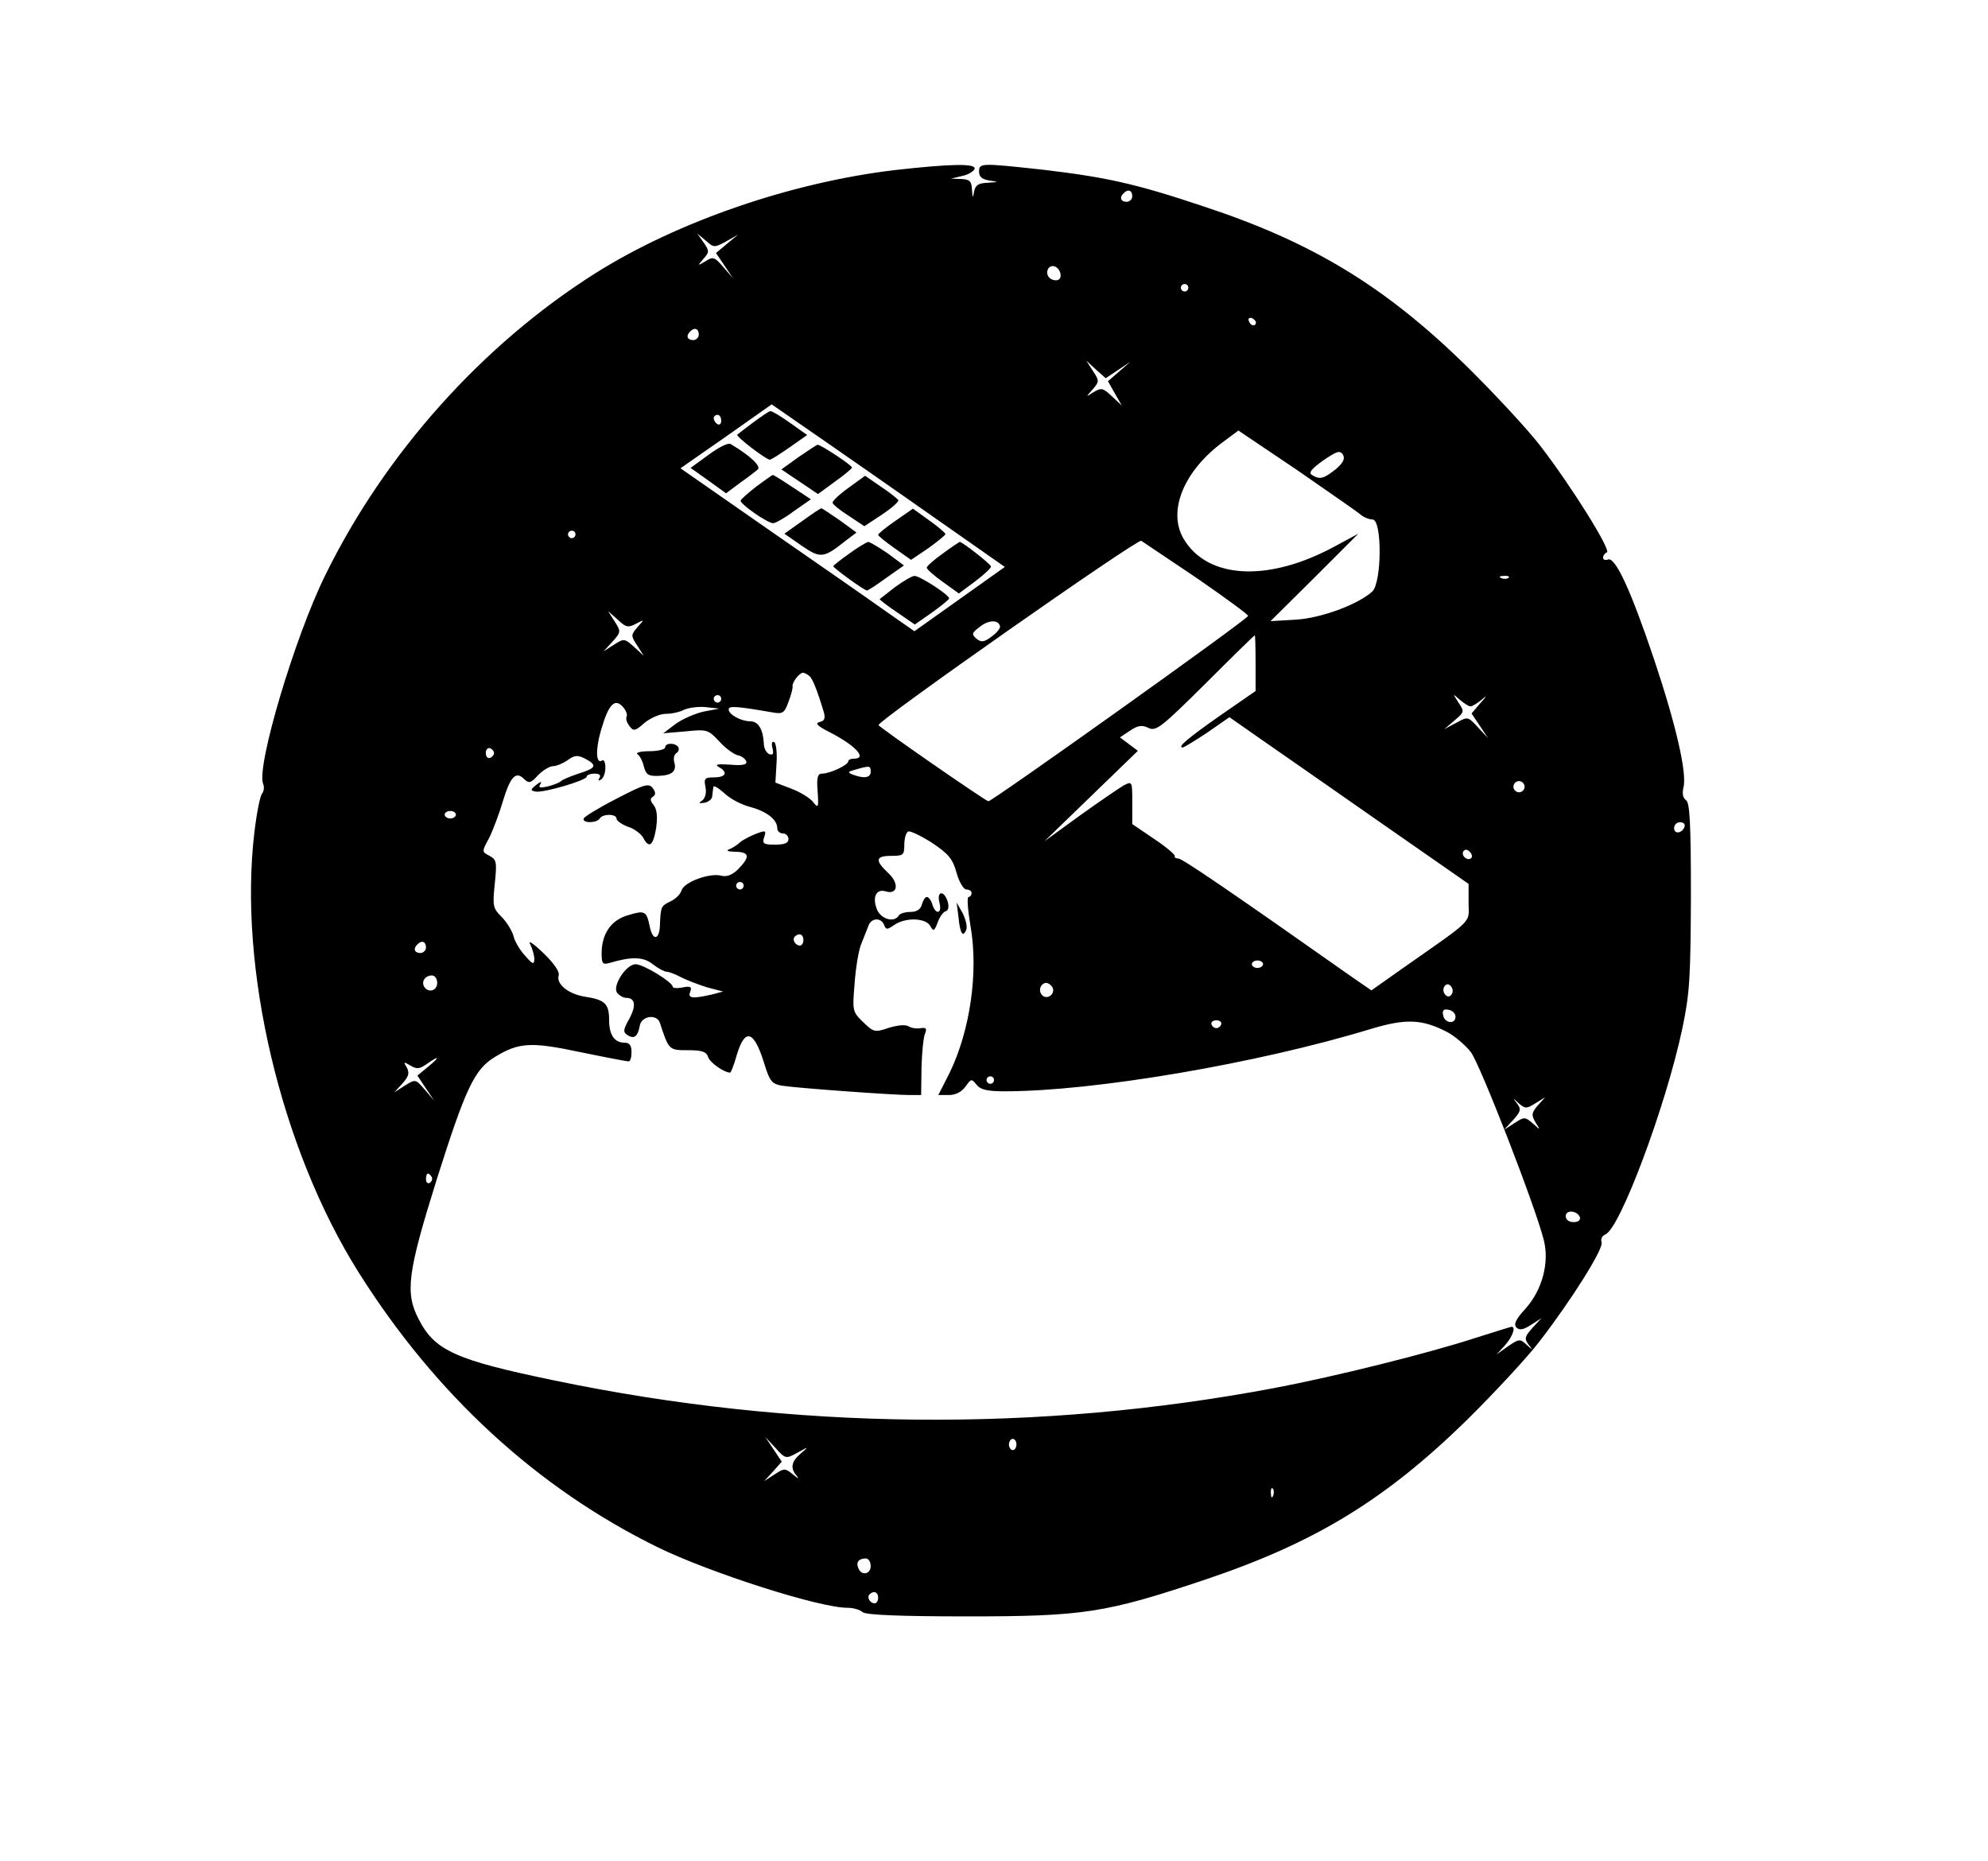 <?xml version="1.0" standalone="no"?>
<!DOCTYPE svg PUBLIC "-//W3C//DTD SVG 20010904//EN"
 "http://www.w3.org/TR/2001/REC-SVG-20010904/DTD/svg10.dtd">
<svg version="1.0" xmlns="http://www.w3.org/2000/svg"
 width="532pt" height="498pt" viewBox="0 0 532 498"
 preserveAspectRatio="xMidYMid meet">

<g transform="translate(0,498) scale(0.1,-0.1)"
fill="#000000" stroke="none">
<path d="M2395 4525 c-277 -33 -580 -137 -800 -275 -303 -191 -565 -483 -725
-810 -81 -164 -184 -510 -166 -557 4 -8 2 -21 -3 -27 -5 -6 -14 -51 -20 -101
-44 -364 70 -848 279 -1180 206 -327 478 -577 800 -735 139 -68 435 -163 509
-162 14 0 32 -5 40 -12 10 -7 96 -11 280 -11 311 0 370 9 638 99 291 98 479
212 697 425 76 75 164 170 196 212 88 114 172 249 166 265 -3 8 1 17 10 21 39
15 162 343 206 551 20 95 22 136 23 355 0 193 -3 249 -13 256 -8 5 -11 17 -7
34 10 38 -20 168 -79 344 -62 184 -103 273 -123 266 -7 -3 -13 -1 -13 5 0 6 5
12 10 14 13 4 -94 176 -178 285 -33 43 -122 139 -198 214 -218 213 -412 331
-704 427 -182 61 -261 78 -430 98 -165 18 -170 18 -170 -5 0 -14 8 -21 28 -24
26 -4 25 -4 -5 -6 -24 -1 -33 -6 -36 -23 -4 -20 -4 -19 -6 5 -1 22 -6 27 -28
28 l-28 1 29 7 c16 3 31 12 34 19 5 15 -62 14 -213 -3z m635 -70 c0 -8 -7 -15
-15 -15 -16 0 -20 12 -8 23 11 12 23 8 23 -8z m-1087 -121 l32 18 -29 -24 -30
-25 23 -34 23 -34 -26 30 c-24 28 -28 29 -48 16 -22 -13 -22 -13 -6 6 16 18
17 21 1 44 l-17 24 23 -19 c21 -19 23 -19 54 -2z m895 -87 c2 -10 -3 -17 -12
-17 -18 0 -29 16 -21 31 9 14 29 6 33 -14z m342 -37 c0 -5 -4 -10 -10 -10 -5
0 -10 5 -10 10 0 6 5 10 10 10 6 0 10 -4 10 -10z m181 -93 c-1 -12 -15 -9 -19
4 -3 6 1 10 8 8 6 -3 11 -8 11 -12z m-1491 -32 c0 -8 -7 -15 -15 -15 -16 0
-20 12 -8 23 11 12 23 8 23 -8z m1122 -95 l33 22 -30 -26 -30 -26 18 -32 19
-33 -27 25 c-23 22 -28 23 -48 11 -22 -14 -22 -14 -3 7 18 21 18 23 1 49 l-18
28 26 -24 26 -23 33 22z m-560 -347 l257 -180 -121 -86 -121 -86 -76 53 c-42
30 -183 128 -313 218 l-237 165 122 85 122 86 55 -38 c30 -21 171 -118 312
-217z m-502 211 c0 -8 -4 -12 -10 -9 -5 3 -10 10 -10 16 0 5 5 9 10 9 6 0 10
-7 10 -16z m1711 -251 c8 -7 23 -13 32 -13 26 0 25 -170 -1 -193 -39 -35 -137
-71 -204 -75 l-68 -4 118 117 117 117 -65 -35 c-176 -95 -339 -87 -403 22 -43
74 1 182 108 260 l39 29 156 -105 c85 -59 162 -112 171 -120z m-67 121 c-32
-25 -42 -28 -63 -15 -10 6 -2 16 30 39 37 25 45 28 53 15 6 -11 0 -22 -20 -39z
m-2034 -174 c0 -5 -4 -10 -10 -10 -5 0 -10 5 -10 10 0 6 5 10 10 10 6 0 10 -4
10 -10z m1663 -117 c75 -52 137 -97 137 -101 -1 -9 -686 -497 -695 -496 -11 3
-294 199 -294 204 0 13 693 499 703 493 6 -4 73 -49 149 -100z m834 1 c-3 -3
-12 -4 -19 -1 -8 3 -5 6 6 6 11 1 17 -2 13 -5z m-2335 -123 c23 12 23 12 4 -9
-18 -21 -18 -23 -1 -49 l18 -28 -26 24 c-26 23 -27 23 -54 6 l-28 -18 24 26
c23 26 23 27 6 54 l-18 28 26 -23 c22 -21 28 -22 49 -11z m974 -6 c2 -5 -8
-18 -22 -28 -21 -16 -28 -16 -41 -6 -13 12 -13 15 8 31 23 19 50 21 55 3z
m684 -99 l0 -75 -94 -65 c-87 -61 -117 -86 -101 -86 3 0 33 18 66 40 l59 41
83 -58 c46 -32 190 -132 320 -223 l237 -165 0 -50 c0 -57 19 -39 -178 -177
l-82 -58 -48 33 c-345 243 -459 320 -469 320 -7 0 -11 3 -9 6 2 3 -22 24 -55
46 l-59 40 0 58 c0 56 0 57 -22 46 -12 -7 -65 -43 -118 -81 l-95 -69 125 121
125 121 -24 18 -24 18 27 18 c21 14 32 16 50 7 20 -9 34 2 152 119 71 71 130
129 132 129 1 0 2 -33 2 -74z m-1195 -34 c9 -6 22 -39 40 -99 4 -16 1 -22 -12
-25 -13 -3 -5 -11 27 -27 70 -36 102 -71 65 -71 -8 0 -15 -3 -15 -7 0 -10 -49
-33 -70 -33 -12 0 -15 -10 -12 -47 3 -45 2 -47 -13 -28 -8 10 -34 26 -58 35
l-42 16 3 51 c2 28 -1 54 -6 57 -6 4 -8 -3 -5 -15 4 -16 2 -20 -8 -17 -8 3
-15 16 -15 29 -2 38 -15 59 -36 59 -25 0 -58 18 -58 32 0 10 24 8 116 -8 28
-5 33 -3 44 28 7 18 12 37 11 42 -2 9 18 36 28 36 3 0 11 -4 16 -8z m-235 -62
c0 -5 -4 -10 -10 -10 -5 0 -10 5 -10 10 0 6 5 10 10 10 6 0 10 -4 10 -10z
m2005 -20 c5 0 18 8 29 17 16 14 16 12 -3 -9 l-23 -27 22 -33 22 -33 -27 29
c-27 29 -27 29 -58 12 l-32 -17 27 23 c27 23 27 24 11 48 -16 25 -16 25 3 8
12 -10 24 -18 29 -18z m-2265 -5 c6 -8 9 -18 7 -22 -3 -5 0 -16 7 -25 11 -15
15 -15 41 8 16 13 41 24 57 24 16 0 38 5 49 11 11 5 37 9 57 7 l37 -4 -42 -8
c-23 -5 -57 -20 -75 -33 l-33 -25 59 5 c58 6 61 5 91 -27 17 -19 40 -35 50
-37 10 -2 20 -10 22 -16 3 -9 -9 -12 -43 -9 -33 2 -42 1 -31 -6 26 -14 20 -28
-12 -28 -25 0 -28 -3 -23 -26 3 -16 -1 -30 -9 -36 -11 -7 -9 -8 6 -6 11 2 21
10 21 18 1 8 2 19 3 24 0 6 13 -2 29 -16 15 -15 46 -31 69 -37 45 -12 73 -34
73 -57 0 -8 7 -14 15 -14 8 0 15 -7 15 -15 0 -11 -11 -15 -36 -15 -31 0 -35 3
-29 20 6 18 4 19 -22 9 -15 -6 -35 -16 -43 -23 -8 -8 -22 -16 -30 -19 -8 -3 0
-6 18 -6 38 -1 40 -13 8 -46 -16 -16 -31 -22 -46 -18 -31 8 -99 -17 -106 -39
-3 -11 -17 -24 -30 -30 -25 -12 -26 -14 -28 -63 -1 -40 -19 -44 -27 -5 -9 43
-13 45 -59 31 -45 -13 -70 -50 -70 -102 0 -28 3 -31 23 -25 58 17 89 16 114
-4 14 -11 31 -20 37 -20 6 0 24 -7 39 -15 16 -8 47 -20 70 -27 l42 -11 -30 -8
c-53 -12 -65 -10 -58 7 5 14 1 16 -20 12 -15 -3 -27 -2 -27 2 0 12 -78 60 -99
60 -26 0 -64 -60 -49 -77 6 -7 16 -13 24 -13 24 0 27 -21 8 -56 -17 -30 -17
-36 -4 -44 17 -11 27 -3 32 25 4 27 46 33 54 8 24 -73 24 -73 75 -73 38 0 49
-4 54 -18 4 -15 43 -42 59 -42 2 0 10 20 17 45 22 75 46 69 73 -17 16 -52 21
-58 49 -63 36 -6 296 -25 342 -25 l30 0 1 73 c1 39 5 80 9 90 6 15 4 18 -11
16 -10 -2 -25 0 -33 5 -7 5 -29 3 -52 -4 -38 -13 -41 -12 -69 15 -29 28 -29
30 -23 104 3 42 11 90 18 106 7 17 15 38 19 48 7 21 34 23 42 2 5 -13 8 -13
27 0 30 21 84 19 96 -2 9 -16 11 -15 20 8 5 15 15 29 22 31 7 2 9 12 5 26 -10
31 -30 28 -22 -3 8 -30 -10 -34 -19 -5 -3 11 -10 20 -15 20 -4 0 -10 -9 -13
-20 -3 -13 -14 -20 -30 -20 -14 0 -29 -4 -32 -10 -12 -19 -45 -10 -57 14 -15
34 -4 59 22 51 33 -10 37 22 6 50 -35 33 -33 45 9 45 32 0 35 2 35 29 0 17 4
32 10 36 5 3 34 -11 64 -30 45 -30 56 -44 66 -81 7 -25 19 -44 26 -44 8 0 14
-4 14 -10 0 -5 -4 -10 -8 -10 -5 0 -2 -35 5 -77 22 -124 -1 -281 -56 -394
l-30 -59 28 0 c18 0 34 8 45 23 15 21 16 21 29 5 11 -14 29 -18 76 -18 238 0
675 74 980 167 93 28 136 26 201 -7 22 -11 51 -36 66 -55 25 -33 172 -411 195
-502 16 -61 -4 -135 -49 -185 -26 -28 -32 -42 -24 -50 8 -8 19 -6 39 7 l28 18
-24 -26 c-21 -23 -22 -29 -11 -44 13 -17 13 -17 -5 -1 -17 16 -20 16 -49 -4
l-31 -22 23 25 c20 23 29 49 17 49 -2 0 -46 -14 -97 -30 -126 -41 -374 -103
-538 -134 -631 -119 -1285 -113 -1925 20 -266 55 -322 80 -365 165 -36 70 -30
122 49 374 76 240 100 293 154 326 65 40 97 42 229 14 68 -14 126 -25 130 -25
5 0 8 11 8 25 0 17 -5 25 -18 25 -28 0 -42 21 -42 61 0 43 -11 54 -64 62 -45
7 -78 34 -71 57 3 10 -12 32 -41 60 -27 26 -42 36 -35 23 6 -12 11 -30 11 -40
-1 -15 -5 -13 -25 10 -14 15 -28 39 -31 53 -4 14 -18 37 -32 51 -23 23 -24 29
-18 88 6 58 5 65 -14 75 -21 11 -21 11 -1 48 10 20 27 65 37 99 20 66 35 81
57 58 13 -12 18 -10 37 11 13 13 31 24 40 24 8 0 26 7 39 16 19 14 27 14 47 4
33 -18 30 -25 -18 -40 -24 -8 -45 -17 -48 -21 -3 -3 -18 -9 -33 -13 -22 -5
-27 -4 -21 6 5 8 1 7 -11 -2 -16 -13 -16 -15 -2 -18 21 -4 137 30 137 40 0 4
9 8 21 8 13 0 18 -4 13 -12 -4 -7 -3 -8 4 -4 7 4 12 18 12 32 0 14 -4 23 -9
19 -16 -10 -18 28 -3 80 21 73 38 90 62 60z m-348 -120 c0 -5 -5 -11 -11 -13
-6 -2 -11 4 -11 13 0 9 5 15 11 13 6 -2 11 -8 11 -13z m1008 -50 c0 -16 -17
-19 -47 -8 -16 6 -15 8 7 14 38 11 40 10 40 -6z m1750 -40 c0 -8 -7 -15 -15
-15 -8 0 -15 7 -15 15 0 8 7 15 15 15 8 0 15 -7 15 -15z m-2860 -75 c0 -5 -7
-10 -15 -10 -8 0 -15 5 -15 10 0 6 7 10 15 10 8 0 15 -4 15 -10z m3288 -32
c-6 -18 -28 -21 -28 -4 0 9 7 16 16 16 9 0 14 -5 12 -12z m-571 -84 c-9 -9
-28 6 -21 18 4 6 10 6 17 -1 6 -6 8 -13 4 -17z m-1947 -74 c0 -5 -4 -10 -10
-10 -5 0 -10 5 -10 10 0 6 5 10 10 10 6 0 10 -4 10 -10z m160 -145 c0 -8 -4
-15 -9 -15 -13 0 -22 16 -14 24 11 11 23 6 23 -9z m-1010 -20 c0 -8 -7 -15
-15 -15 -16 0 -20 12 -8 23 11 12 23 8 23 -8z m2240 -45 c0 -5 -7 -10 -15 -10
-8 0 -15 5 -15 10 0 6 7 10 15 10 8 0 15 -4 15 -10z m-2210 -50 c0 -21 -24
-28 -35 -10 -8 14 3 30 21 30 8 0 14 -9 14 -20z m1646 -11 c10 -17 -13 -36
-27 -22 -12 12 -4 33 11 33 5 0 12 -5 16 -11z m1069 -19 c-5 -8 -11 -8 -17 -2
-6 6 -7 16 -3 22 5 8 11 8 17 2 6 -6 7 -16 3 -22z m10 -60 c0 -22 -29 -18 -33
3 -3 14 1 18 15 15 10 -2 18 -10 18 -18z m-627 -21 c-2 -6 -8 -10 -13 -10 -5
0 -11 4 -13 10 -2 6 4 11 13 11 9 0 15 -5 13 -11z m-2122 -113 l-29 -24 22
-33 23 -34 -25 29 c-25 29 -25 29 -54 11 l-28 -18 22 24 c17 19 19 28 12 42
-10 16 -9 17 9 6 17 -10 24 -10 44 4 34 24 37 20 4 -7z m1514 -36 c0 -5 -4
-10 -10 -10 -5 0 -10 5 -10 10 0 6 5 10 10 10 6 0 10 -4 10 -10z m1449 -62
l26 16 -20 -22 c-17 -20 -17 -26 -6 -45 14 -22 14 -22 -7 -3 -21 18 -23 18
-49 1 l-28 -18 24 26 c21 23 22 29 11 44 -13 17 -13 17 4 1 18 -15 21 -15 45
0z m-2954 -197 c3 -5 1 -12 -5 -16 -5 -3 -10 1 -10 9 0 18 6 21 15 7z m3073
-108 c2 -8 -5 -13 -17 -13 -12 0 -21 6 -21 16 0 18 31 15 38 -3z m-2094 -630
c31 17 31 17 9 -2 -26 -22 -29 -40 -10 -61 6 -8 2 -6 -10 4 -22 18 -24 18 -50
1 l-28 -18 24 26 23 26 -22 33 -22 33 27 -29 c27 -30 28 -30 59 -13z m586 22
c0 -8 -4 -15 -10 -15 -5 0 -10 7 -10 15 0 8 5 15 10 15 6 0 10 -7 10 -15z
m687 -137 c-3 -8 -6 -5 -6 6 -1 11 2 17 5 13 3 -3 4 -12 1 -19z m-1077 -188
c0 -23 -25 -27 -33 -6 -7 16 1 26 20 26 7 0 13 -9 13 -20z m20 -85 c0 -8 -4
-15 -9 -15 -13 0 -22 16 -14 24 11 11 23 6 23 -9z"/>
<path d="M2016 3850 c-21 -16 -41 -31 -43 -33 -4 -5 77 -67 87 -67 4 0 27 15
53 33 l47 33 -45 32 c-25 18 -49 32 -53 32 -4 0 -24 -14 -46 -30z"/>
<path d="M1896 3763 l-48 -35 48 -34 47 -34 36 27 c20 14 42 31 48 36 12 8
-18 37 -72 69 -6 4 -32 -9 -59 -29z"/>
<path d="M2137 3757 l-46 -33 49 -33 49 -33 45 33 c25 18 46 35 46 38 0 6 -83
61 -92 61 -2 0 -25 -15 -51 -33z"/>
<path d="M2025 3679 c-22 -17 -41 -34 -43 -38 -3 -9 72 -61 87 -61 6 0 31 14
55 32 l46 32 -50 33 c-27 18 -51 33 -52 32 -2 0 -21 -14 -43 -30z"/>
<path d="M2271 3675 c-24 -17 -43 -35 -43 -40 0 -4 19 -20 43 -35 l42 -28 47
31 c27 18 46 35 44 39 -3 4 -24 21 -47 36 l-42 29 -44 -32z"/>
<path d="M2147 3586 l-48 -34 46 -32 c51 -35 59 -34 119 14 l28 21 -45 33
c-25 17 -47 32 -49 32 -2 0 -25 -15 -51 -34z"/>
<path d="M2397 3587 c-26 -18 -47 -35 -47 -38 0 -3 20 -19 44 -36 l44 -31 46
31 c25 18 46 35 46 38 0 3 -20 20 -44 37 l-43 31 -46 -32z"/>
<path d="M2273 3499 c-24 -17 -43 -32 -43 -34 0 -5 83 -65 90 -65 3 0 26 15
52 34 l47 33 -43 32 c-25 17 -48 31 -53 31 -4 -1 -27 -14 -50 -31z"/>
<path d="M2523 3499 c-24 -17 -43 -34 -43 -38 0 -4 19 -21 43 -38 l43 -31 43
32 c24 18 43 36 43 40 -1 7 -78 67 -84 66 -2 -1 -22 -14 -45 -31z"/>
<path d="M2395 3409 c-21 -17 -40 -31 -41 -32 -1 -1 19 -17 46 -35 l48 -33 46
32 c25 18 46 35 46 38 -1 10 -80 61 -93 60 -6 0 -30 -14 -52 -30z"/>
<path d="M1780 2980 c0 -5 -19 -10 -42 -10 -24 0 -38 -4 -32 -8 6 -4 14 -19
17 -33 6 -22 12 -26 39 -25 37 1 50 13 42 38 -2 9 0 19 6 23 6 3 8 11 5 16 -8
12 -35 12 -35 -1z"/>
<path d="M1650 2843 c-47 -24 -86 -48 -88 -53 -5 -13 35 -13 43 0 8 13 45 13
45 -1 0 -5 14 -15 30 -21 17 -5 35 -19 41 -29 16 -31 27 -22 35 26 4 31 2 50
-7 61 -9 11 -10 18 -2 22 8 5 8 12 0 23 -11 14 -22 11 -97 -28z"/>
<path d="M2565 2526 c4 -44 12 -56 21 -33 3 8 -2 28 -10 44 l-16 28 5 -39z"/>
</g>
</svg>
